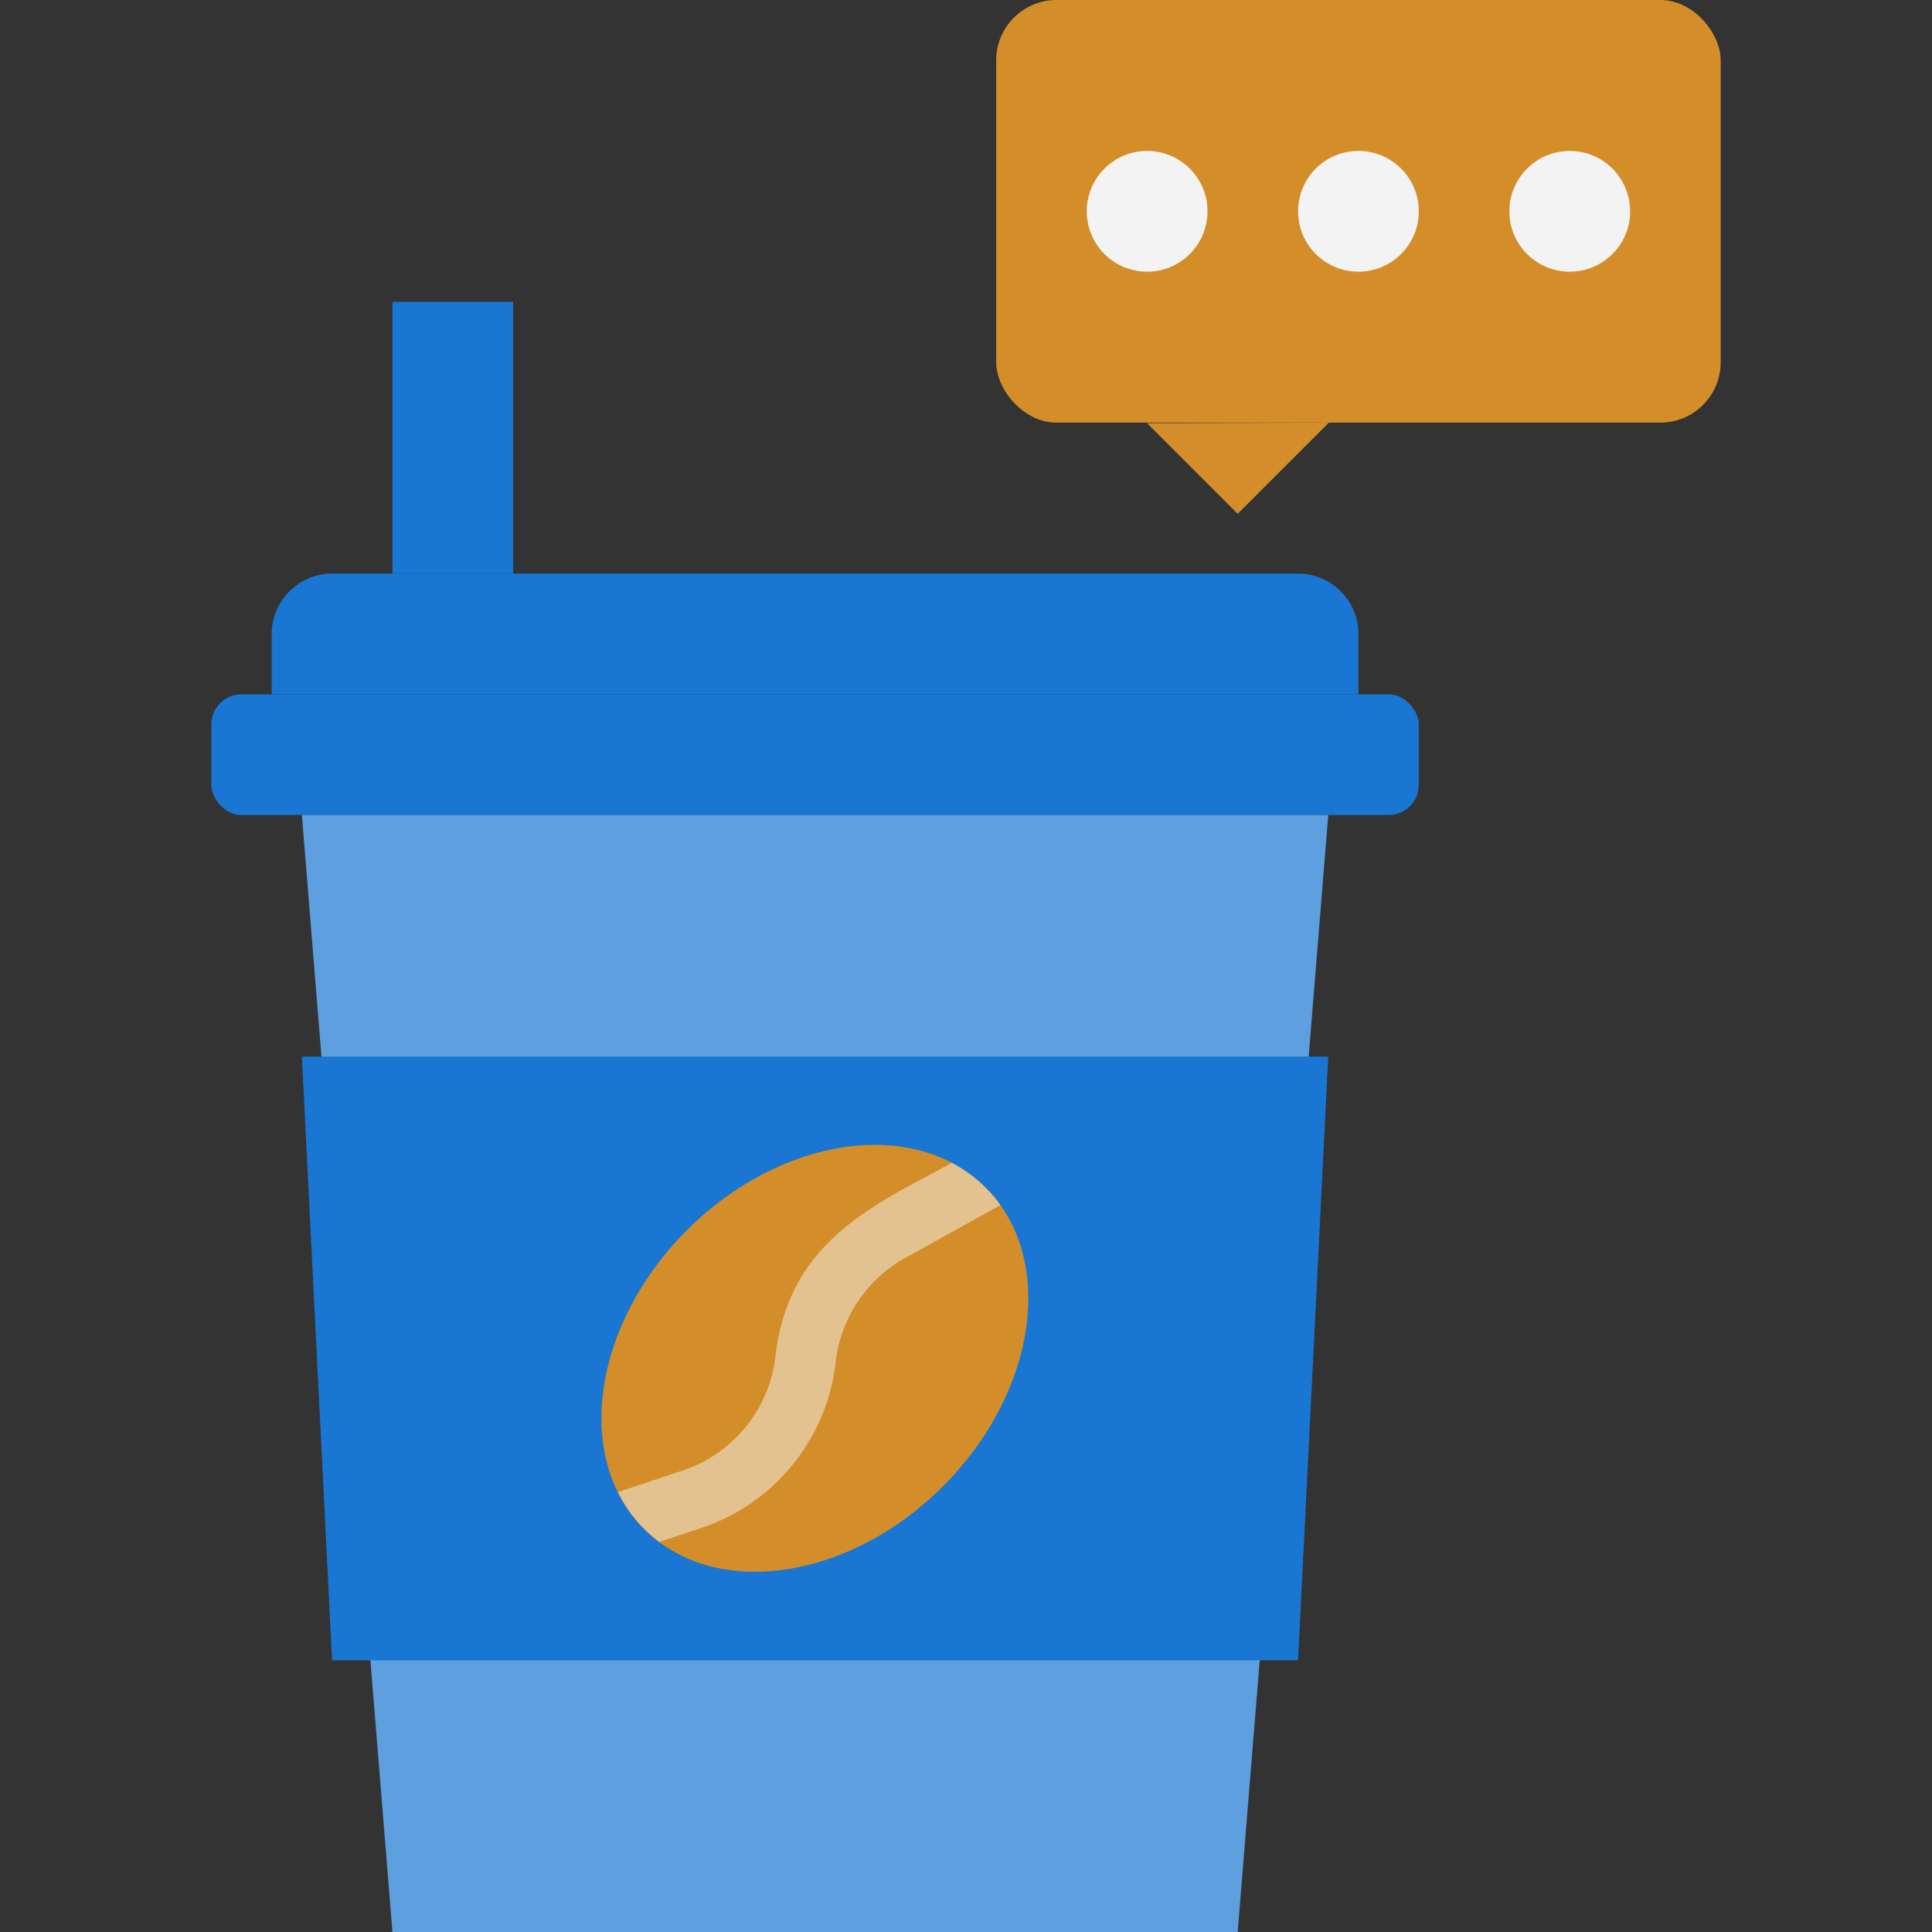 <svg xmlns="http://www.w3.org/2000/svg" viewBox="0 0 64 64" xmlns:v="https://vecta.io/nano"><rect x="0" y="0" width="64" height="64" fill="#333333" stroke="none"/><g fill="#1976d2"><path d="M11 19h32c1.1 0 2 .9 2 2v2H9v-2c0-1.1.9-2 2-2z"/><rect x="7" y="23" width="40" height="4" rx="1"/></g><path d="M41 64H13l-3-37h34l-3 37z" fill="#5e9fdf"/><path d="M43 55H11l-1-20h34l-1 20zM13 10h4v9h-4z" fill="#1976d2"/><ellipse cx="27" cy="45" rx="8" ry="6" transform="matrix(.707 -.707 .707 .707 -23.91 32.27)" fill="#d38e2a"/><path d="M23.25 50.61l-1.42.47c-.52-.43-.95-.84-1.36-1.65l2.15-.72a4.53 4.53 0 0 0 3.07-3.8c.45-3.9 3.47-5.07 5.84-6.39.63.34 1.18.8 1.61 1.4l-3.15 1.75c-1.29.71-2.14 2-2.31 3.46-.28 2.52-2.02 4.67-4.43 5.48z" fill="#e4c290"/><g fill="#d38e2a"><rect x="33" width="24" height="14" rx="2"/><path d="M38 14.02l3 3L44.02 14l-6.02.02z"/></g><g fill="#f3f3f3"><circle cx="52" cy="7" r="2"/><circle cx="45" cy="7" r="2"/><circle cx="38" cy="7" r="2"/></g></svg>